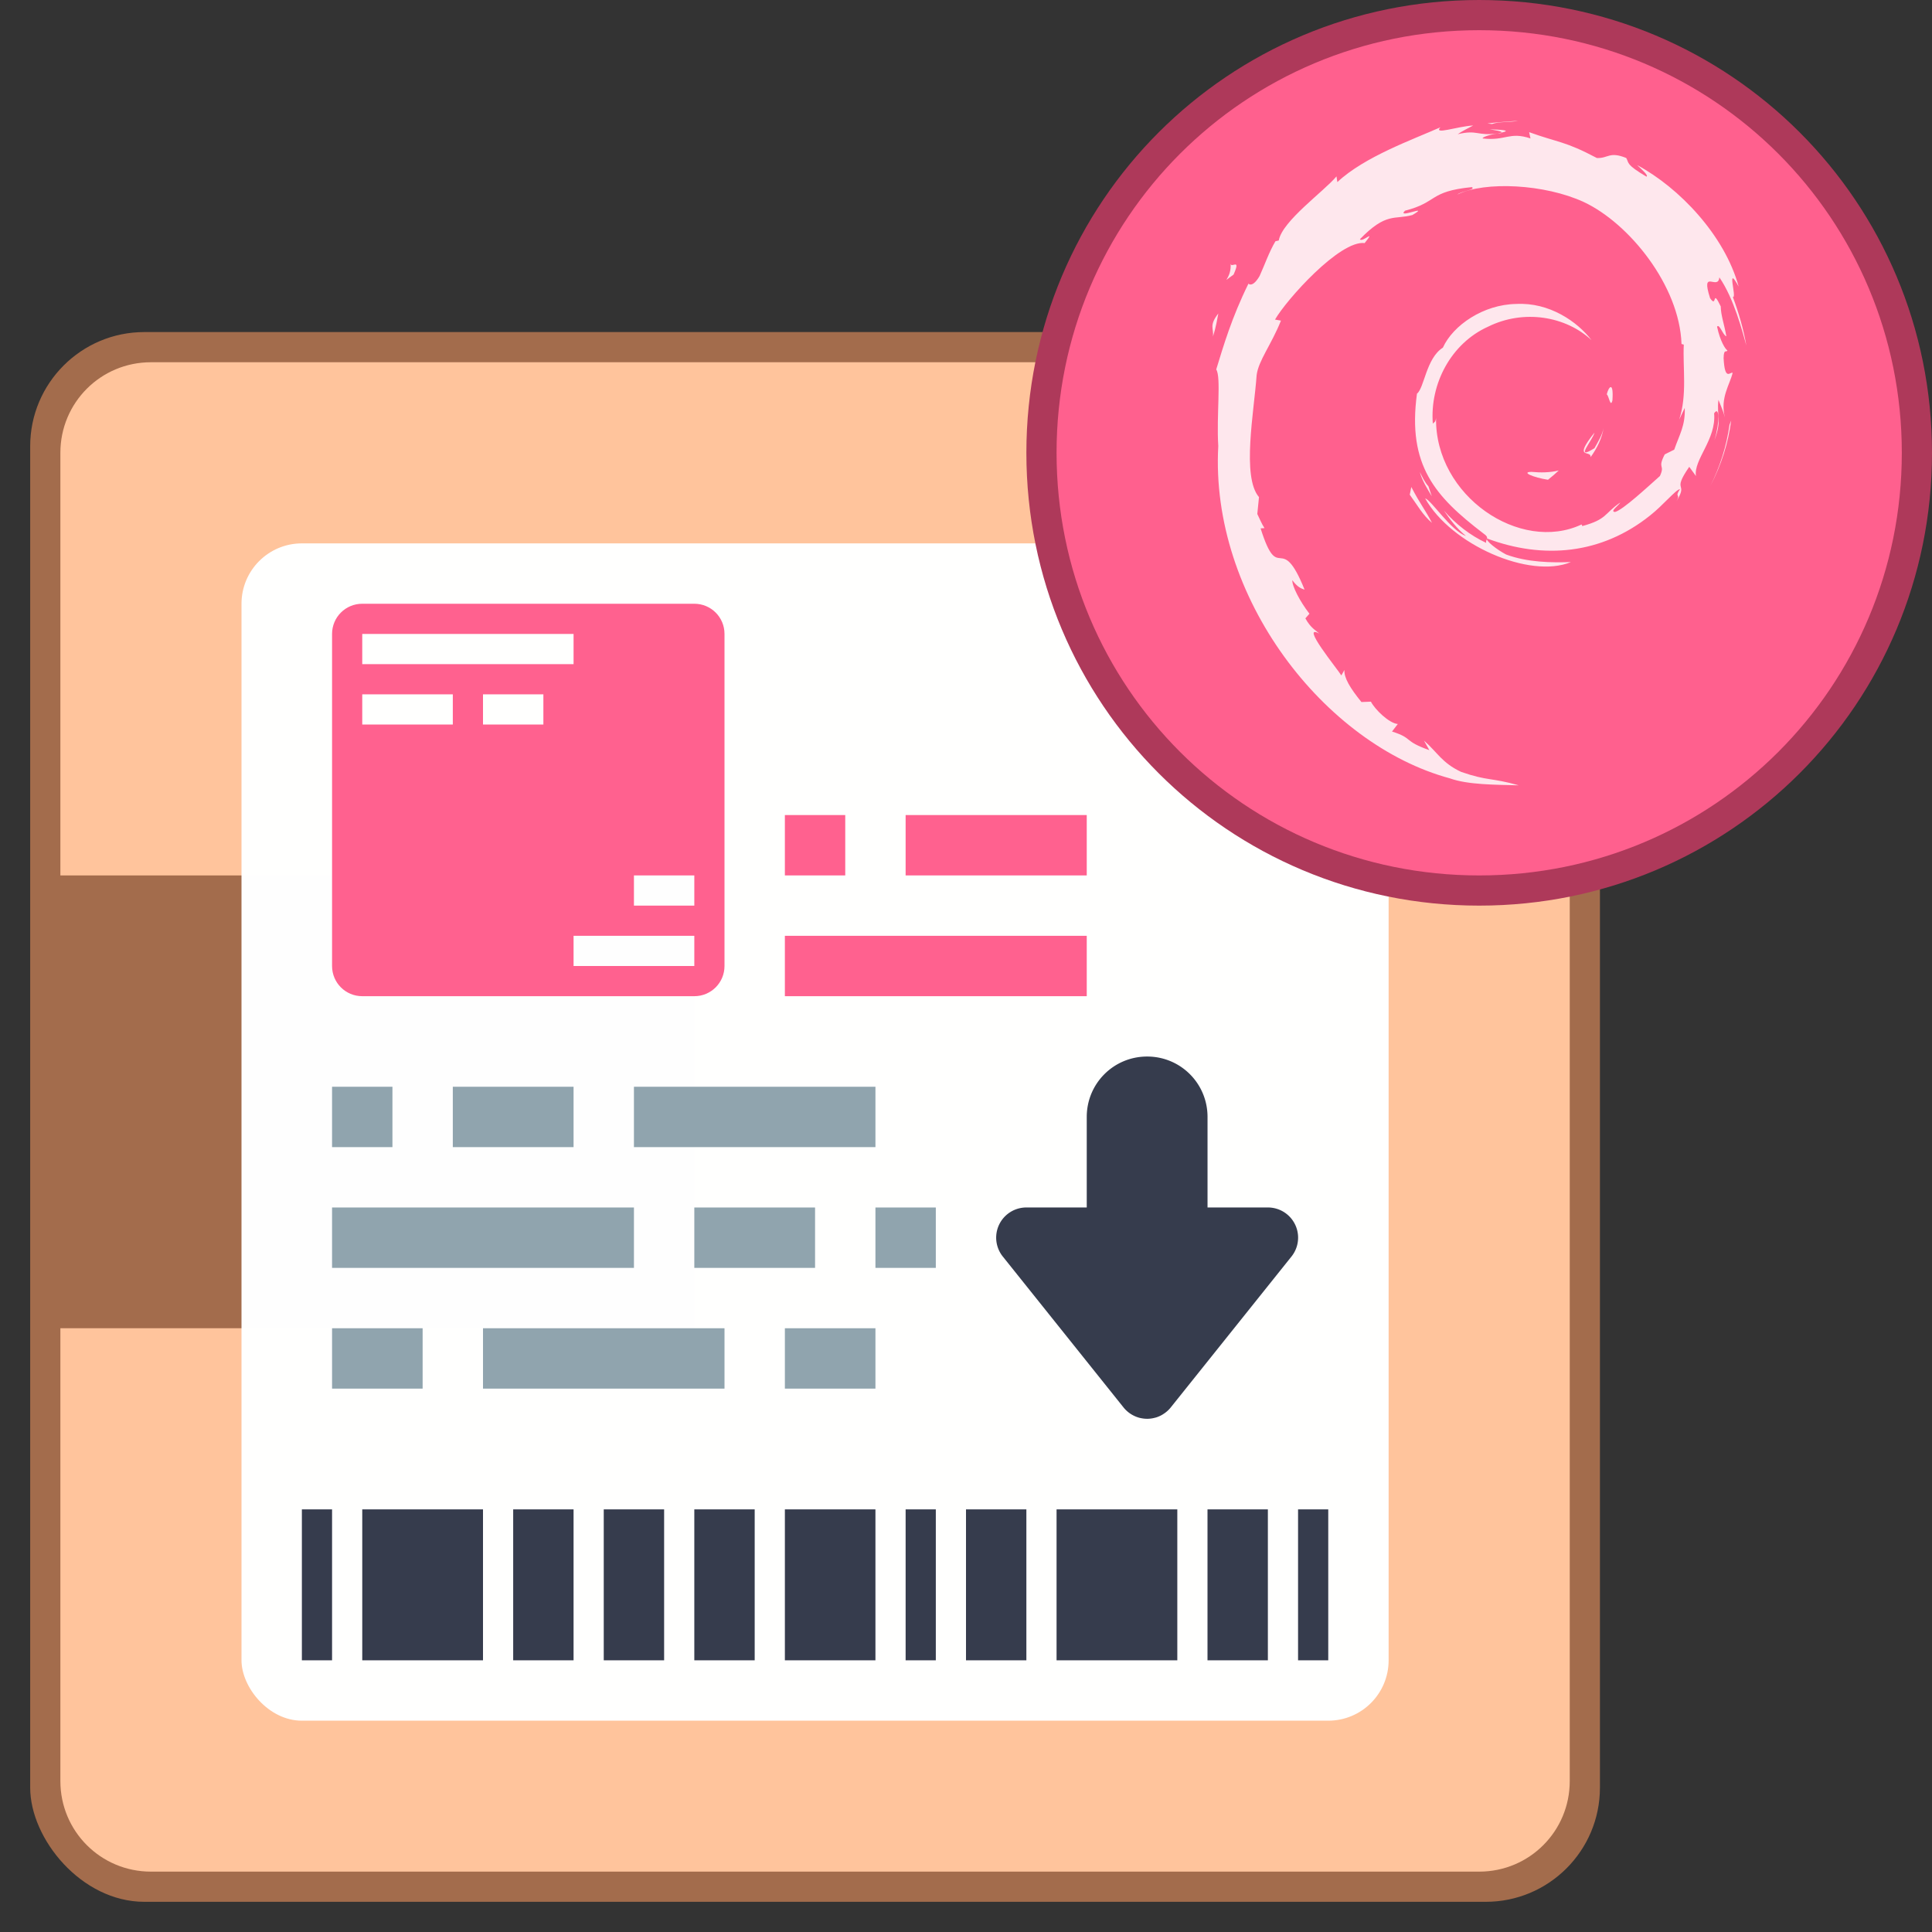 <?xml version="1.0" encoding="UTF-8" standalone="no"?>
<!-- Created with Inkscape (http://www.inkscape.org/) -->

<svg
   width="64"
   height="64"
   viewBox="0 0 64 64"
   version="1.1"
   id="svg8"
   inkscape:version="1.2 (dc2aedaf03, 2022-05-15)"
   sodipodi:docname="synaptic.svg"
   xml:space="preserve"
   xmlns:inkscape="http://www.inkscape.org/namespaces/inkscape"
   xmlns:sodipodi="http://sodipodi.sourceforge.net/DTD/sodipodi-0.dtd"
   xmlns="http://www.w3.org/2000/svg"
   xmlns:svg="http://www.w3.org/2000/svg"
   xmlns:rdf="http://www.w3.org/1999/02/22-rdf-syntax-ns#"
   xmlns:cc="http://creativecommons.org/ns#"
   xmlns:dc="http://purl.org/dc/elements/1.1/"
   xmlns:ns2="http://ns.adobe.com/AdobeIllustrator/10.0/"><rect x="0" y="0" width="64" height="64" fill="#333333" stroke="none"/><title
     id="title7895">Antu icon Theme</title><defs
     id="defs2"><style
       id="current-color-scheme"
       type="text/css">
      .ColorScheme-Text {
        color:#122036;
      }
      </style><style
       id="current-color-scheme-2"
       type="text/css">
      .ColorScheme-Text {
        color:#122036;
      }
      </style><style
       type="text/css"
       id="current-color-scheme-60">
      .ColorScheme-Text {
        color:#122036;
      }
      </style><style
       id="current-color-scheme-6"
       type="text/css">
      .ColorScheme-Text {
        color:#122036;
      }
      </style><style
       id="current-color-scheme-2-6"
       type="text/css">
      .ColorScheme-Text {
        color:#122036;
      }
      </style><style
       type="text/css"
       id="current-color-scheme-5">
      .ColorScheme-Text {
        color:#122036;
      }
      </style><style
       type="text/css"
       id="current-color-scheme-2-3">
      .ColorScheme-Text {
        color:#122036;
      }
      </style><style
       id="current-color-scheme-60-5"
       type="text/css">
      .ColorScheme-Text {
        color:#122036;
      }
      </style><style
       type="text/css"
       id="current-color-scheme-6-6">
      .ColorScheme-Text {
        color:#122036;
      }
      </style><style
       type="text/css"
       id="current-color-scheme-2-6-2">
      .ColorScheme-Text {
        color:#122036;
      }
      </style><style
       id="current-color-scheme-74"
       type="text/css">
      .ColorScheme-Text {
        color:#122036;
      }
      </style><style
       id="current-color-scheme-2-52"
       type="text/css">
      .ColorScheme-Text {
        color:#122036;
      }
      </style><style
       type="text/css"
       id="current-color-scheme-60-54">
      .ColorScheme-Text {
        color:#122036;
      }
      </style><style
       id="current-color-scheme-6-74"
       type="text/css">
      .ColorScheme-Text {
        color:#122036;
      }
      </style><style
       id="current-color-scheme-2-6-4"
       type="text/css">
      .ColorScheme-Text {
        color:#122036;
      }
      </style><style
       id="current-color-scheme-53"
       type="text/css">
      .ColorScheme-Text {
        color:#122036;
      }
      </style><style
       id="current-color-scheme-2-5"
       type="text/css">
      .ColorScheme-Text {
        color:#122036;
      }
      </style><style
       type="text/css"
       id="current-color-scheme-60-6">
      .ColorScheme-Text {
        color:#122036;
      }
      </style><style
       id="current-color-scheme-6-2"
       type="text/css">
      .ColorScheme-Text {
        color:#122036;
      }
      </style><style
       id="current-color-scheme-2-6-9"
       type="text/css">
      .ColorScheme-Text {
        color:#122036;
      }
      </style><style
       type="text/css"
       id="current-color-scheme-5-3">
      .ColorScheme-Text {
        color:#122036;
      }
      </style><style
       type="text/css"
       id="current-color-scheme-2-3-0">
      .ColorScheme-Text {
        color:#122036;
      }
      </style><style
       id="current-color-scheme-60-5-7"
       type="text/css">
      .ColorScheme-Text {
        color:#122036;
      }
      </style><style
       type="text/css"
       id="current-color-scheme-6-6-8">
      .ColorScheme-Text {
        color:#122036;
      }
      </style><style
       type="text/css"
       id="current-color-scheme-2-6-2-6">
      .ColorScheme-Text {
        color:#122036;
      }
      </style><style
       id="current-color-scheme-8"
       type="text/css">
      .ColorScheme-Text {
        color:#122036;
      }
      </style><style
       id="current-color-scheme-2-7"
       type="text/css">
      .ColorScheme-Text {
        color:#122036;
      }
      </style><style
       type="text/css"
       id="current-color-scheme-60-9">
      .ColorScheme-Text {
        color:#122036;
      }
      </style><style
       id="current-color-scheme-6-20"
       type="text/css">
      .ColorScheme-Text {
        color:#122036;
      }
      </style><style
       id="current-color-scheme-2-6-23"
       type="text/css">
      .ColorScheme-Text {
        color:#122036;
      }
      </style><style
       type="text/css"
       id="current-color-scheme-5-7">
      .ColorScheme-Text {
        color:#122036;
      }
      </style><style
       type="text/css"
       id="current-color-scheme-2-3-5">
      .ColorScheme-Text {
        color:#122036;
      }
      </style><style
       id="current-color-scheme-60-5-9"
       type="text/css">
      .ColorScheme-Text {
        color:#122036;
      }
      </style><style
       type="text/css"
       id="current-color-scheme-6-6-2">
      .ColorScheme-Text {
        color:#122036;
      }
      </style><style
       type="text/css"
       id="current-color-scheme-2-6-2-2">
      .ColorScheme-Text {
        color:#122036;
      }
      </style><style
       id="current-color-scheme-47"
       type="text/css">
      .ColorScheme-Text {
        color:#122036;
      }
      </style><style
       id="current-color-scheme-2-8"
       type="text/css">
      .ColorScheme-Text {
        color:#122036;
      }
      </style><style
       type="text/css"
       id="current-color-scheme-60-4">
      .ColorScheme-Text {
        color:#122036;
      }
      </style><style
       id="current-color-scheme-6-5"
       type="text/css">
      .ColorScheme-Text {
        color:#122036;
      }
      </style><style
       id="current-color-scheme-2-6-0"
       type="text/css">
      .ColorScheme-Text {
        color:#122036;
      }
      </style><style
       id="current-color-scheme-09"
       type="text/css">
      .ColorScheme-Text {
        color:#122036;
      }
      </style><style
       id="current-color-scheme-2-3-3"
       type="text/css">
      .ColorScheme-Text {
        color:#122036;
      }
      </style><style
       type="text/css"
       id="current-color-scheme-60-6-6">
      .ColorScheme-Text {
        color:#122036;
      }
      </style><style
       id="current-color-scheme-6-0"
       type="text/css">
      .ColorScheme-Text {
        color:#122036;
      }
      </style><style
       id="current-color-scheme-2-6-6"
       type="text/css">
      .ColorScheme-Text {
        color:#122036;
      }
      </style><style
       type="text/css"
       id="current-color-scheme-4">
      .ColorScheme-Text {
        color:#122036;
      }
      </style><style
       id="current-color-scheme-5-10"
       type="text/css">
      .ColorScheme-Text {
        color:#122036;
      }
      </style><style
       id="current-color-scheme-53-6"
       type="text/css">
      .ColorScheme-Text {
        color:#122036;
      }
      </style><style
       id="current-color-scheme-535"
       type="text/css">
      .ColorScheme-Text {
        color:#122036;
      }
      </style><style
       type="text/css"
       id="current-color-scheme-5-6">
      .ColorScheme-Text {
        color:#122036;
      }
      </style><style
       id="current-color-scheme-6-7"
       type="text/css">
      .ColorScheme-Text {
        color:#122036;
      }
      </style><style
       type="text/css"
       id="current-color-scheme-53-2">
      .ColorScheme-Text {
        color:#122036;
      }
      </style><style
       id="current-color-scheme-5-7-3"
       type="text/css">
      .ColorScheme-Text {
        color:#122036;
      }
      </style><style
       id="current-color-scheme-2-4"
       type="text/css">
      .ColorScheme-Text {
        color:#122036;
      }
      </style><style
       id="current-color-scheme-1"
       type="text/css">
      .ColorScheme-Text {
        color:#122036;
      }
      </style><style
       type="text/css"
       id="current-color-scheme-10">
      .ColorScheme-Text {
        color:#122036;
      }
      </style><style
       id="current-color-scheme-0"
       type="text/css">
      .ColorScheme-Text {
        color:#122036;
      }
      </style><style
       type="text/css"
       id="current-color-scheme-29">
      .ColorScheme-Text {
        color:#122036;
      }
      </style><style
       id="current-color-scheme-5-1"
       type="text/css">
      .ColorScheme-Text {
        color:#122036;
      }
      </style><style
       type="text/css"
       id="current-color-scheme-70">
      .ColorScheme-Text {
        color:#122036;
      }
      </style><style
       id="current-color-scheme-5-9"
       type="text/css">
      .ColorScheme-Text {
        color:#122036;
      }
      </style><style
       id="current-color-scheme-2-2"
       type="text/css">
      .ColorScheme-Text {
        color:#122036;
      }
      </style><style
       id="current-color-scheme-1-7"
       type="text/css">
      .ColorScheme-Text {
        color:#122036;
      }
      </style><style
       type="text/css"
       id="current-color-scheme-10-0">
      .ColorScheme-Text {
        color:#122036;
      }
      </style><style
       id="current-color-scheme-0-9"
       type="text/css">
      .ColorScheme-Text {
        color:#122036;
      }
      </style><style
       id="current-color-scheme-26"
       type="text/css">
      .ColorScheme-Text {
        color:#122036;
      }
      </style><style
       id="current-color-scheme-7"
       type="text/css">
      .ColorScheme-Text {
        color:#122036;
      }
      </style><style
       id="current-color-scheme-50"
       type="text/css">
      .ColorScheme-Text {
        color:#122036;
      }
      </style><style
       type="text/css"
       id="current-color-scheme-53-4">
      .ColorScheme-Text {
        color:#122036;
      }
      </style><style
       id="current-color-scheme-5-8"
       type="text/css">
      .ColorScheme-Text {
        color:#122036;
      }
      </style><style
       id="current-color-scheme-2-71"
       type="text/css">
      .ColorScheme-Text {
        color:#122036;
      }
      </style><style
       id="current-color-scheme-1-72"
       type="text/css">
      .ColorScheme-Text {
        color:#122036;
      }
      </style><style
       type="text/css"
       id="current-color-scheme-10-7">
      .ColorScheme-Text {
        color:#122036;
      }
      </style><style
       id="current-color-scheme-0-22"
       type="text/css">
      .ColorScheme-Text {
        color:#122036;
      }
      </style><style
       id="current-color-scheme-26-6"
       type="text/css">
      .ColorScheme-Text {
        color:#122036;
      }
      </style><style
       id="current-color-scheme-6-1"
       type="text/css">
      .ColorScheme-Text {
        color:#122036;
      }
      </style><style
       type="text/css"
       id="current-color-scheme-53-7">
      .ColorScheme-Text {
        color:#122036;
      }
      </style><style
       id="current-color-scheme-5-5"
       type="text/css">
      .ColorScheme-Text {
        color:#122036;
      }
      </style><style
       id="current-color-scheme-2-3-06"
       type="text/css">
      .ColorScheme-Text {
        color:#122036;
      }
      </style><style
       id="current-color-scheme-1-5"
       type="text/css">
      .ColorScheme-Text {
        color:#122036;
      }
      </style><style
       type="text/css"
       id="current-color-scheme-10-6">
      .ColorScheme-Text {
        color:#122036;
      }
      </style><style
       id="current-color-scheme-0-2"
       type="text/css">
      .ColorScheme-Text {
        color:#122036;
      }
      </style><style
       id="current-color-scheme-67"
       type="text/css">
      .ColorScheme-Text {
        color:#122036;
      }
      </style></defs><sodipodi:namedview
     id="base"
     pagecolor="#ffffff"
     bordercolor="#666666"
     borderopacity="1.0"
     inkscape:pageopacity="0.0"
     inkscape:pageshadow="2"
     inkscape:zoom="11.313708"
     inkscape:cx="39.818952"
     inkscape:cy="41.056389"
     inkscape:document-units="px"
     inkscape:current-layer="layer1"
     showgrid="true"
     units="px"
     inkscape:window-width="2160"
     inkscape:window-height="1335"
     inkscape:window-x="0"
     inkscape:window-y="0"
     inkscape:window-maximized="1"
     objecttolerance="10"
     gridtolerance="10"
     guidetolerance="10"
     inkscape:snap-bbox="true"
     inkscape:bbox-paths="true"
     inkscape:bbox-nodes="true"
     inkscape:snap-bbox-edge-midpoints="true"
     inkscape:snap-bbox-midpoints="true"
     inkscape:object-paths="true"
     inkscape:snap-intersection-paths="true"
     inkscape:showpageshadow="false"
     inkscape:pagecheckerboard="0"
     inkscape:deskcolor="#d1d1d1"><inkscape:grid
       type="xygrid"
       id="grid7897"
       empspacing="4" /></sodipodi:namedview><g
     inkscape:label="Capa 1"
     inkscape:groupmode="layer"
     id="layer1"
     transform="translate(0,-250.65)"><g
       inkscape:label="Capa 1"
       id="layer1-70"
       transform="translate(-3,3)"><g
         id="g4979-9"
         transform="translate(40,-5.929)"><g
           inkscape:label="Capa 1"
           id="layer1-7-3"
           transform="translate(-110,5.929)"><rect
             style="opacity:1;fill:#a36c4c;fill-opacity:1;stroke:none;stroke-width:1.891;stroke-linecap:round;stroke-linejoin:round;stroke-miterlimit:1.8;paint-order:fill markers stroke;stop-color:#000000"
             id="rect2786"
             width="52"
             height="52"
             x="74"
             y="258.65"
             ry="3.782" /><path
             id="rect2786-6"
             style="fill:#ffc49c;fill-opacity:1;stroke:none;stroke-width:1.818;stroke-linecap:round;stroke-linejoin:round;stroke-miterlimit:1.8;paint-order:fill markers stroke;stop-color:#000000"
             d="m 78,259.65 c -1.662,0 -3,1.338 -3,3 v 14 h 21 v 15 H 75 v 15 c 0,1.662 1.338,3 3,3 h 44 c 1.662,0 3,-1.338 3,-3 v -44 c 0,-1.662 -1.338,-3 -3,-3 z"
             sodipodi:nodetypes="ssccccsssssss" /></g><g
           id="g2784"
           transform="translate(7,31)"><rect
             ry="2"
             y="240.579"
             x="-36"
             height="39"
             width="38"
             id="rect4106-6"
             style="opacity:0.99;fill:#ffffff;fill-opacity:1;stroke:none;stroke-width:2;stroke-linecap:round;stroke-linejoin:round;stroke-miterlimit:4;stroke-dasharray:none;stroke-dashoffset:0;stroke-opacity:1" /><path
             sodipodi:nodetypes="ccccccccccccccccccccccccccccccccccccccccccccccccccccccc"
             inkscape:connector-curvature="0"
             id="rect883-2-5-0"
             d="m -34,272.579 v 5 h 1 v -5 z m 2,0 v 5 h 4 v -5 z m 5,0 v 5 h 2 v -5 z m 3,0 v 5 h 2 v -5 z m 3,0 v 5 h 2 v -5 z m 3,0 v 5 h 3 v -5 z m 4,0 v 5 h 1 v -5 z m 2,0 v 5 h 2 v -5 z m 3,0 v 5 h 4 v -5 z m 5,0 v 5 h 2 v -5 z m 3,0 v 5 h 1 v -5 z"
             style="opacity:1;fill:#363c4d;fill-opacity:1;stroke:none;stroke-width:6;stroke-linecap:round;stroke-linejoin:round;stroke-miterlimit:4;stroke-dasharray:none;stroke-dashoffset:0;stroke-opacity:1;paint-order:stroke markers fill" /><path
             id="rect4139-6"
             style="opacity:0.99;fill:#ff608e;fill-opacity:1;stroke:none;stroke-width:2;stroke-linecap:round;stroke-linejoin:round;stroke-miterlimit:4;stroke-dasharray:none;stroke-dashoffset:0;stroke-opacity:1"
             d="M -32 242.579 C -32.554 242.579 -33 243.025 -33 243.579 L -33 254.579 C -33 255.133 -32.554 255.579 -32 255.579 L -21 255.579 C -20.446 255.579 -20 255.133 -20 254.579 L -20 243.579 C -20 243.025 -20.446 242.579 -21 242.579 L -32 242.579 z M -32 243.579 L -25 243.579 L -25 244.579 L -32 244.579 L -32 243.579 z M -32 245.579 L -29 245.579 L -29 246.579 L -32 246.579 L -32 245.579 z M -28 245.579 L -26 245.579 L -26 246.579 L -28 246.579 L -28 245.579 z M -18 249.579 L -18 251.579 L -16 251.579 L -16 249.579 L -18 249.579 z M -14 249.579 L -14 251.579 L -8 251.579 L -8 249.579 L -14 249.579 z M -23 251.579 L -21 251.579 L -21 252.579 L -23 252.579 L -23 251.579 z M -25 253.579 L -21 253.579 L -21 254.579 L -25 254.579 L -25 253.579 z M -18 253.579 L -18 255.579 L -8 255.579 L -8 253.579 L -18 253.579 z " /><g
             inkscape:label="Capa 1"
             id="layer1-4-2"
             transform="matrix(1,0,0,-1,-6.152,579.322)"><path
               inkscape:connector-curvature="0"
               id="path4228-6"
               d="m 0.152,321.744 c -1.108,0 -2,-0.892 -2,-2 v -3 h -1 -1 a 1,1 0 0 1 -0.781,-1.625 l 4,-5 a 1,1 0 0 1 0.09,-0.098 1,1 0 0 1 0.211,-0.154 1,1 0 0 1 0.238,-0.094 c 0.002,-5.1e-4 0.004,-0.001 0.006,-0.002 a 1,1 0 0 1 0.006,0 1,1 0 0 1 0.26,-0.027 1,1 0 0 1 0.246,0.039 1,1 0 0 1 0.002,0 c 5.77e-4,1.7e-4 0.001,-1.7e-4 0.002,0 a 1,1 0 0 1 0.223,0.096 1,1 0 0 1 0.004,0.002 c 0.002,9.3e-4 0.002,0.003 0.004,0.004 a 1,1 0 0 1 0.271,0.234 l 4,5 a 1,1 0 0 1 -0.781,1.625 h -1 -1 v 3 c 0,1.108 -0.892,2 -2,2 z"
               style="color:#122036;fill:#363c4d;fill-opacity:1;stroke:none" /></g><path
             sodipodi:nodetypes="ccccccccccccccccccccccccccccccccccccccccccccc"
             inkscape:connector-curvature="0"
             id="rect1001-1"
             d="m -33,258.579 v 2 h 2 v -2 z m 4,0 v 2 h 4 v -2 z m 6,0 v 2 h 8 v -2 z m -10,4 v 2 h 10 v -2 z m 12,0 v 2 h 4 v -2 z m 6,0 v 2 h 2 v -2 z m -18,4 v 2 h 3 v -2 z m 5,0 v 2 h 8 v -2 z m 10,0 v 2 h 3 v -2 z"
             style="opacity:1;fill:#90a4ae;fill-opacity:1;stroke:none;stroke-width:2;stroke-linecap:round;stroke-linejoin:round;stroke-miterlimit:4;stroke-dasharray:none;stroke-dashoffset:0;stroke-opacity:1" /></g></g></g><g
       id="g924"
       transform="translate(-55.607,-93.5)"><path
         style="opacity:1;fill:#ae395a;fill-opacity:1;stroke:none;stroke-width:1.977;stroke-linecap:round;stroke-linejoin:round;stroke-miterlimit:4;stroke-dasharray:none;stroke-opacity:1"
         d="m 104.607,344.15 c 8.31,0 15,6.69 15,15 0,8.31 -6.69,15 -15,15 -8.31,0 -15,-6.69 -15,-15 0,-8.31 6.69,-15 15,-15 z"
         id="rect903-3"
         inkscape:connector-curvature="0" /><path
         style="opacity:1;fill:#ff608e;fill-opacity:1;stroke:none;stroke-width:1.845;stroke-linecap:round;stroke-linejoin:round;stroke-miterlimit:4;stroke-dasharray:none;stroke-opacity:1"
         d="m 104.607,345.15 c 7.756,0 14,6.244 14,14 0,7.756 -6.244,14 -14,14 -7.756,0 -14,-6.244 -14,-14 0,-7.756 6.244,-14 14,-14 z"
         id="rect903-2-6"
         inkscape:connector-curvature="0" /><g
         transform="matrix(0.203,0,0,0.203,95.787,348.15)"
         id="g928-7"
         style="overflow:visible;fill:#fee7ed;fill-opacity:1"><g
           style="fill:#fee7ed;fill-opacity:1"
           id="Layer_1-7"
           ns2:layer="yes"
           ns2:dimmedPercent="50"
           ns2:rgbTrio="#4F008000FFFF"><g
             style="fill:#fee7ed;fill-opacity:1"
             id="g905-1"><path
               style="fill:#fee7ed;fill-opacity:1"
               inkscape:connector-curvature="0"
               ns2:knockout="Off"
               d="m 51.986,57.297 c -1.797,0.025 0.34,0.926 2.686,1.287 0.648,-0.506 1.236,-1.018 1.76,-1.516 -1.461,0.358 -2.948,0.366 -4.446,0.229"
               id="path881-1" /><path
               style="fill:#fee7ed;fill-opacity:1"
               inkscape:connector-curvature="0"
               ns2:knockout="Off"
               d="m 61.631,54.893 c 1.07,-1.477 1.85,-3.094 2.125,-4.766 -0.24,1.192 -0.887,2.221 -1.496,3.307 -3.359,2.115 -0.316,-1.256 -0.002,-2.537 -3.612,4.546 -0.496,2.726 -0.627,3.996"
               id="path883-5" /><path
               style="fill:#fee7ed;fill-opacity:1"
               inkscape:connector-curvature="0"
               ns2:knockout="Off"
               d="m 65.191,45.629 c 0.217,-3.236 -0.637,-2.213 -0.924,-0.978 0.335,0.174 0.6,2.281 0.924,0.978"
               id="path885-9" /><path
               style="fill:#fee7ed;fill-opacity:1"
               inkscape:connector-curvature="0"
               ns2:knockout="Off"
               d="m 45.172,1.399 c 0.959,0.172 2.072,0.304 1.916,0.533 1.049,-0.23 1.287,-0.442 -1.916,-0.533"
               id="path887-7" /><path
               style="fill:#fee7ed;fill-opacity:1"
               inkscape:connector-curvature="0"
               ns2:knockout="Off"
               d="M 47.088,1.932 46.41,2.072 47.041,2.016 47.088,1.932"
               id="path889-7" /><path
               style="fill:#fee7ed;fill-opacity:1"
               inkscape:connector-curvature="0"
               ns2:knockout="Off"
               d="m 76.992,46.856 c 0.107,2.906 -0.85,4.316 -1.713,6.812 l -1.553,0.776 c -1.271,2.468 0.123,1.567 -0.787,3.53 -1.984,1.764 -6.021,5.52 -7.313,5.863 -0.943,-0.021 0.639,-1.113 0.846,-1.541 -2.656,1.824 -2.131,2.738 -6.193,3.846 L 60.16,65.878 C 50.142,70.591 36.226,61.251 36.409,48.507 c -0.107,0.809 -0.304,0.607 -0.526,0.934 -0.517,-6.557 3.028,-13.143 9.007,-15.832 5.848,-2.895 12.704,-1.707 16.893,2.197 -2.301,-3.014 -6.881,-6.209 -12.309,-5.91 -5.317,0.084 -10.291,3.463 -11.951,7.131 -2.724,1.715 -3.04,6.611 -4.227,7.507 -1.597,11.737 3.004,16.808 10.787,22.773 1.225,0.826 0.345,0.951 0.511,1.58 -2.586,-1.211 -4.954,-3.039 -6.901,-5.277 1.033,1.512 2.148,2.982 3.589,4.137 -2.438,-0.826 -5.695,-5.908 -6.646,-6.115 4.203,7.525 17.052,13.197 23.78,10.383 -3.113,0.115 -7.068,0.064 -10.566,-1.229 -1.469,-0.756 -3.467,-2.322 -3.11,-2.615 9.182,3.43 18.667,2.598 26.612,-3.771 2.021,-1.574 4.229,-4.252 4.867,-4.289 -0.961,1.445 0.164,0.695 -0.574,1.971 2.014,-3.248 -0.875,-1.322 2.082,-5.609 l 1.092,1.504 c -0.406,-2.696 3.348,-5.97 2.967,-10.234 0.861,-1.304 0.961,1.403 0.047,4.403 1.268,-3.328 0.334,-3.863 0.66,-6.609 0.352,0.923 0.814,1.904 1.051,2.878 -0.826,-3.216 0.848,-5.416 1.262,-7.285 -0.408,-0.181 -1.275,1.422 -1.473,-2.377 0.029,-1.65 0.459,-0.865 0.625,-1.271 -0.324,-0.186 -1.174,-1.451 -1.691,-3.877 0.375,-0.57 1.002,1.478 1.512,1.562 -0.328,-1.929 -0.893,-3.4 -0.916,-4.88 -1.49,-3.114 -0.527,0.415 -1.736,-1.337 -1.586,-4.947 1.316,-1.148 1.512,-3.396 2.404,3.483 3.775,8.881 4.404,11.117 -0.48,-2.726 -1.256,-5.367 -2.203,-7.922 0.73,0.307 -1.176,-5.609 0.949,-1.691 C 83.519,18.706 76.074,10.902 69.225,7.24 70.063,8.007 71.121,8.97 70.741,9.121 67.335,7.093 67.934,6.935 67.446,6.078 64.671,4.949 64.489,6.169 62.651,6.08 57.421,3.306 56.413,3.601 51.6,1.863 l 0.219,1.023 c -3.465,-1.154 -4.037,0.438 -7.782,0.004 -0.228,-0.178 1.2,-0.644 2.375,-0.815 -3.35,0.442 -3.193,-0.66 -6.471,0.122 0.808,-0.567 1.662,-0.942 2.524,-1.424 -2.732,0.166 -6.522,1.59 -5.352,0.295 -4.456,1.988 -12.37,4.779 -16.811,8.943 l -0.14,-0.933 c -2.035,2.443 -8.874,7.296 -9.419,10.46 l -0.544,0.127 c -1.059,1.793 -1.744,3.825 -2.584,5.67 -1.385,2.36 -2.03,0.908 -1.833,1.278 -2.724,5.523 -4.077,10.164 -5.246,13.97 0.833,1.245 0.02,7.495 0.335,12.497 -1.368,24.704 17.338,48.69 37.785,54.228 2.997,1.072 7.454,1.031 11.245,1.141 -4.473,-1.279 -5.051,-0.678 -9.408,-2.197 -3.143,-1.48 -3.832,-3.17 -6.058,-5.102 l 0.881,1.557 c -4.366,-1.545 -2.539,-1.912 -6.091,-3.037 l 0.941,-1.229 C 28.751,98.334 26.418,96.056 25.78,94.795 l -1.548,0.061 c -1.86,-2.295 -2.851,-3.949 -2.779,-5.23 l -0.5,0.891 c -0.567,-0.973 -6.843,-8.607 -3.587,-6.83 -0.605,-0.553 -1.409,-0.9 -2.281,-2.484 l 0.663,-0.758 c -1.567,-2.016 -2.884,-4.6 -2.784,-5.461 0.836,1.129 1.416,1.34 1.99,1.533 -3.957,-9.818 -4.179,-0.541 -7.176,-9.994 L 8.412,66.472 C 7.926,65.74 7.631,64.945 7.24,64.165 l 0.276,-2.75 C 4.667,58.121 6.719,47.409 7.13,41.534 7.415,39.145 9.508,36.602 11.1,32.614 l -0.97,-0.167 c 1.854,-3.234 10.586,-12.988 14.63,-12.486 1.959,-2.461 -0.389,-0.009 -0.772,-0.629 4.303,-4.453 5.656,-3.146 8.56,-3.947 3.132,-1.859 -2.688,0.725 -1.203,-0.709 5.414,-1.383 3.837,-3.144 10.9,-3.846 0.745,0.424 -1.729,0.655 -2.35,1.205 4.511,-2.207 14.275,-1.705 20.617,1.225 7.359,3.439 15.627,13.605 15.953,23.17 l 0.371,0.1 c -0.188,3.802 0.582,8.199 -0.752,12.238 l 0.908,-1.912"
               id="path891-67" /><path
               style="fill:#fee7ed;fill-opacity:1"
               inkscape:connector-curvature="0"
               ns2:knockout="Off"
               d="m 32.372,59.764 -0.252,1.26 c 1.181,1.604 2.118,3.342 3.626,4.596 -1.085,-2.118 -1.891,-2.993 -3.374,-5.856"
               id="path893-3" /><path
               style="fill:#fee7ed;fill-opacity:1"
               inkscape:connector-curvature="0"
               ns2:knockout="Off"
               d="m 35.164,59.654 c -0.625,-0.691 -0.995,-1.523 -1.409,-2.352 0.396,1.457 1.207,2.709 1.962,3.982 l -0.553,-1.63"
               id="path895-6" /><path
               style="fill:#fee7ed;fill-opacity:1"
               inkscape:connector-curvature="0"
               ns2:knockout="Off"
               d="m 84.568,48.916 -0.264,0.662 c -0.484,3.438 -1.529,6.84 -3.131,9.994 1.77,-3.328 2.915,-6.968 3.395,-10.656"
               id="path897-5" /><path
               style="fill:#fee7ed;fill-opacity:1"
               inkscape:connector-curvature="0"
               ns2:knockout="Off"
               d="M 45.527,0.537 C 46.742,0.092 48.514,0.293 49.803,0 48.123,0.141 46.451,0.225 44.8,0.438 l 0.727,0.099"
               id="path899-6" /><path
               style="fill:#fee7ed;fill-opacity:1"
               inkscape:connector-curvature="0"
               ns2:knockout="Off"
               d="m 2.872,23.219 c 0.28,2.592 -1.95,3.598 0.494,1.889 1.31,-2.951 -0.512,-0.815 -0.494,-1.889"
               id="path901-3" /><path
               style="fill:#fee7ed;fill-opacity:1"
               inkscape:connector-curvature="0"
               ns2:knockout="Off"
               d="M 0,35.215 C 0.563,33.487 0.665,32.449 0.88,31.449 -0.676,33.438 0.164,33.862 0,35.215"
               id="path903-9" /></g></g></g></g></g></svg>
